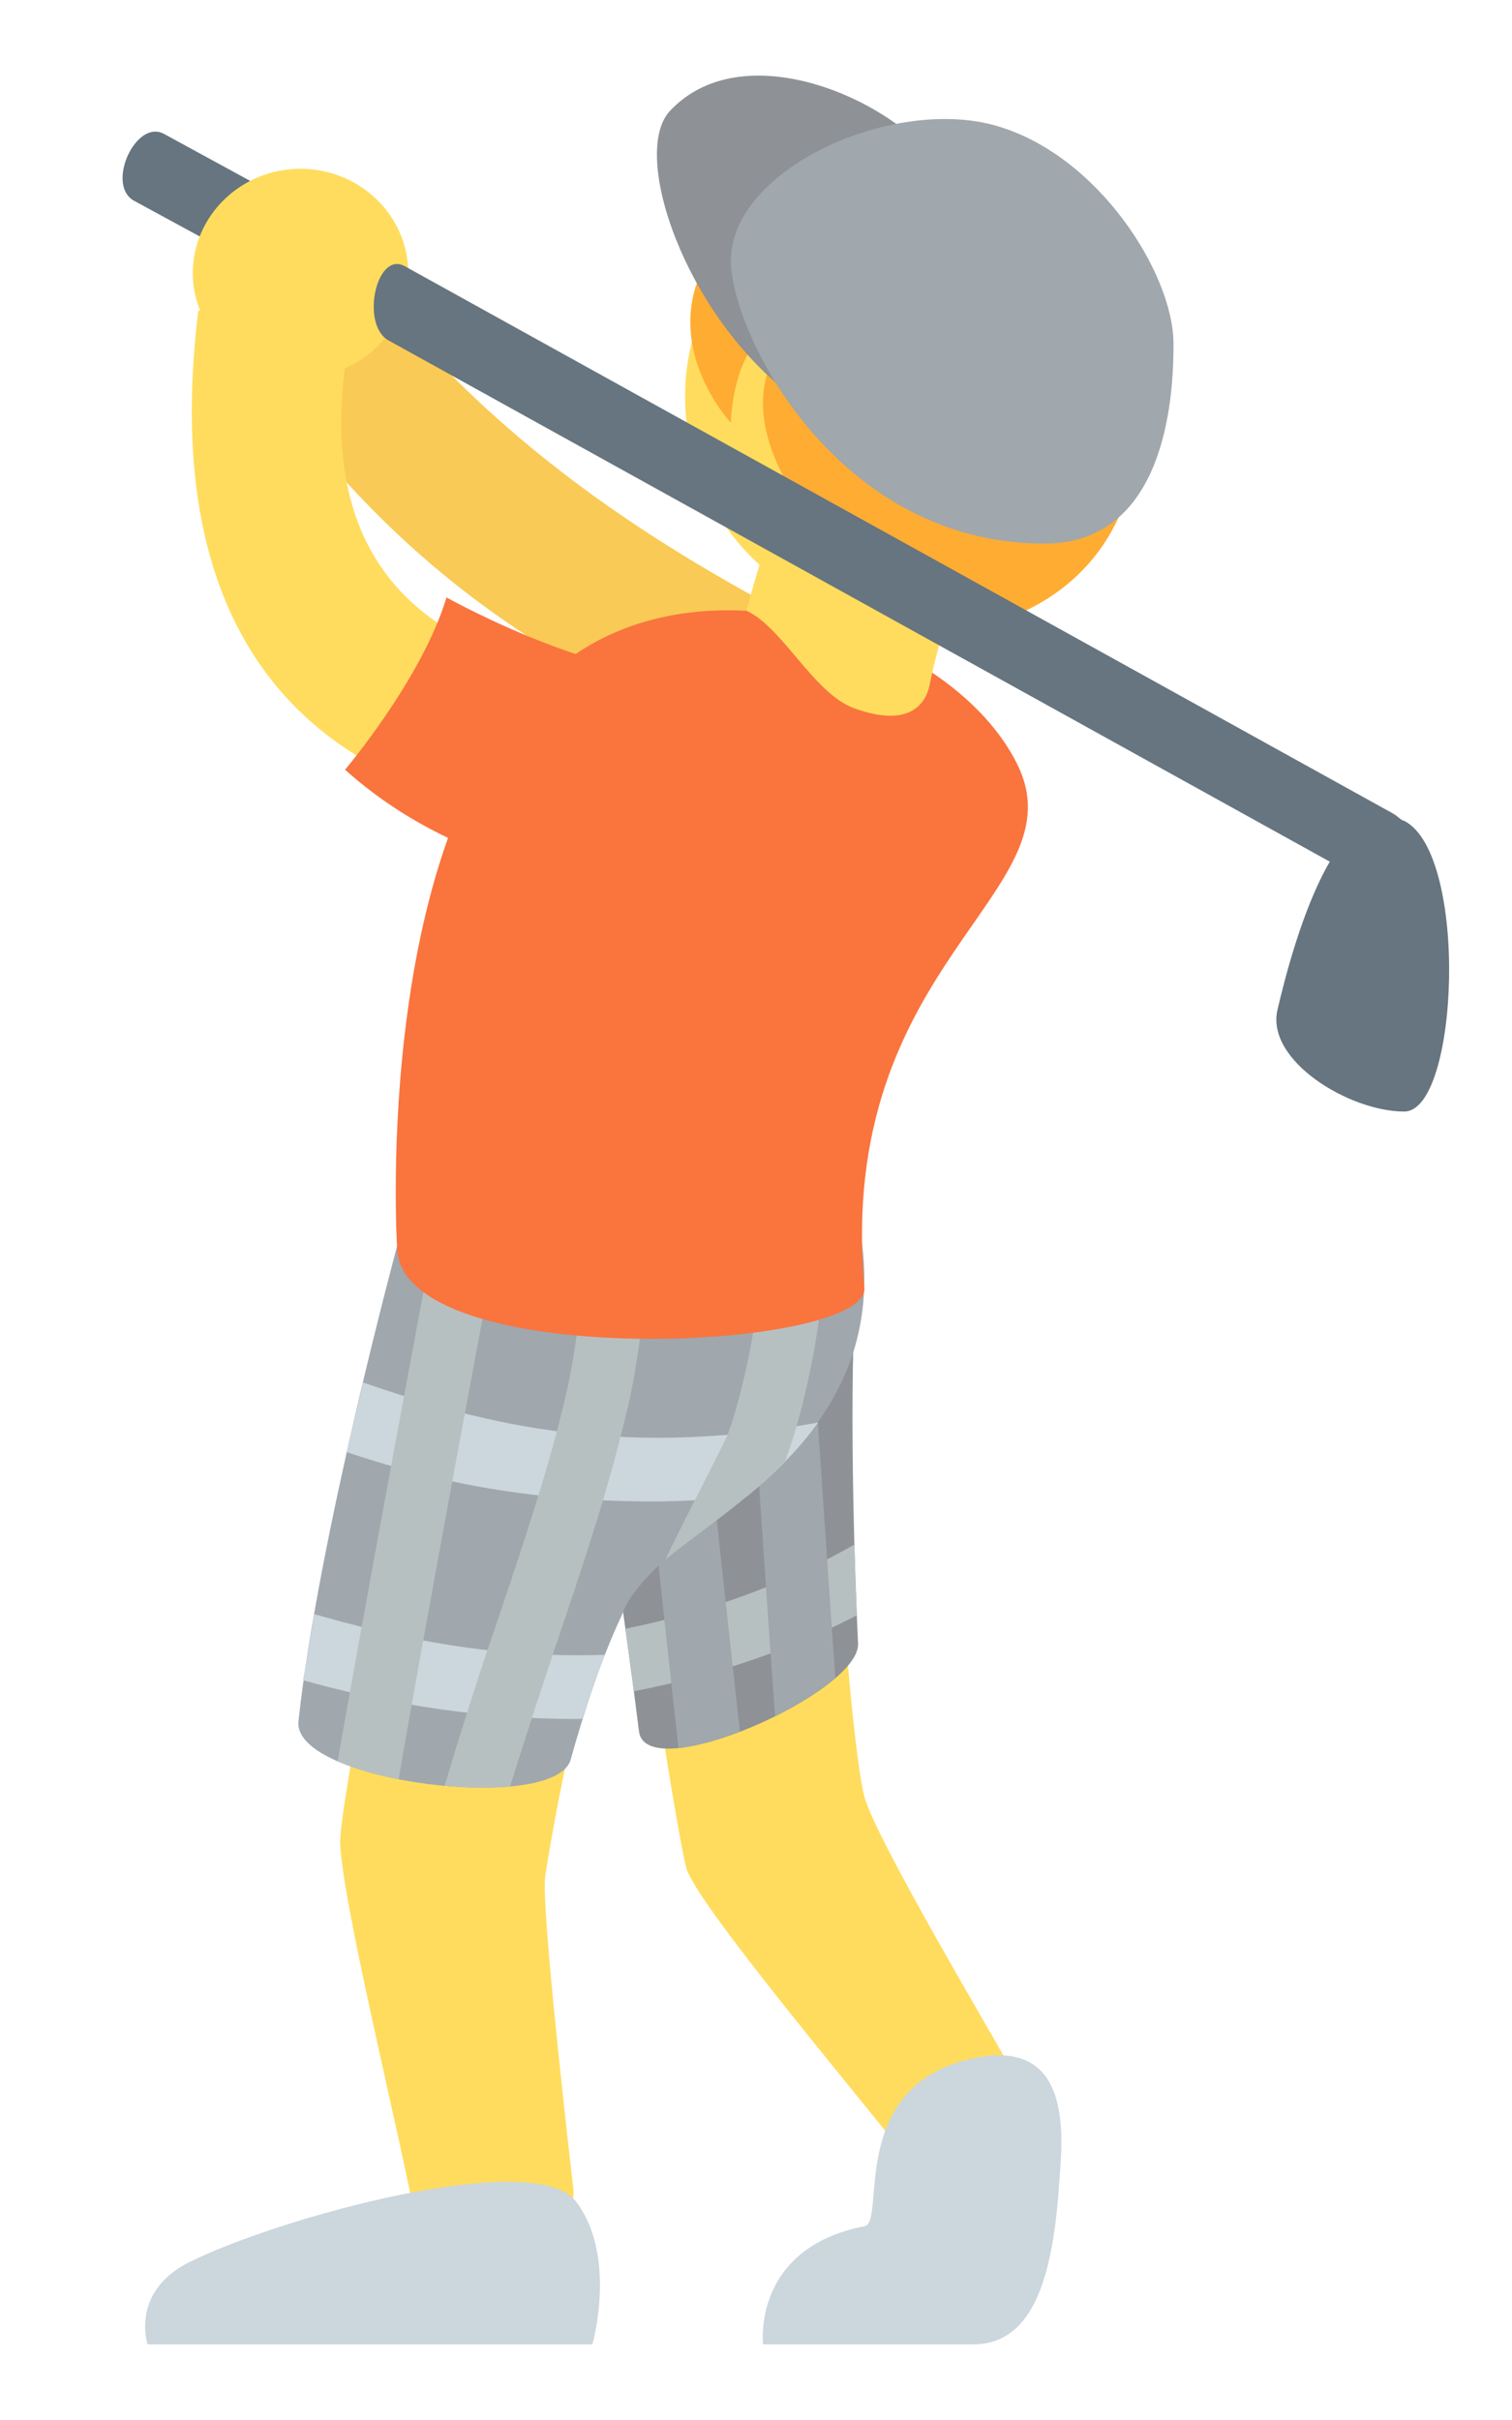 <svg width="10" height="16" viewBox="0 0 10 16" fill="none" xmlns="http://www.w3.org/2000/svg">
<g id="Emoji">
<path id="Vector" d="M6.67 13.648C6.504 13.354 5.807 12.177 5.72 11.89C5.633 11.602 5.448 9.414 5.542 8.336C5.542 8.336 3.798 7.204 3.951 8.454C4.106 9.722 4.472 12.124 4.541 12.356C4.611 12.587 5.624 13.795 5.939 14.193C6.114 14.414 6.815 13.903 6.67 13.648Z" fill="#FFDC5D"/>
<path id="Vector_2" d="M5.675 8.336C5.612 8.947 5.642 10.175 5.675 10.866C5.691 11.19 4.272 11.819 4.226 11.447C4.118 10.575 3.913 9.234 3.801 8.454L5.675 8.336Z" fill="#8E9195"/>
<path id="Vector_3" d="M4.192 11.182C4.607 11.101 5.12 10.962 5.667 10.68C5.661 10.536 5.656 10.38 5.651 10.212C5.093 10.529 4.565 10.682 4.137 10.768L4.192 11.182Z" fill="#B7C0C1"/>
<path id="Vector_4" d="M4.894 11.448C4.775 10.392 4.593 8.667 4.575 8.446L4.159 8.48C4.166 8.564 4.364 10.46 4.487 11.556C4.603 11.545 4.747 11.505 4.894 11.448ZM5.126 11.347C5.281 11.27 5.423 11.181 5.525 11.093C5.458 10.161 5.37 8.822 5.342 8.357L4.925 8.383C4.957 8.874 5.058 10.414 5.126 11.347Z" fill="#A0A7AD"/>
<path id="Vector_5" d="M1.979 1.921L0.886 1.327C0.698 1.223 0.898 0.782 1.086 0.886L2.212 1.5L1.979 1.921Z" fill="#66757F"/>
<path id="Vector_6" d="M5.172 8.011C4.955 6.812 2.989 8.207 2.989 8.207C2.989 8.207 2.25 11.824 2.25 12.172C2.25 12.518 2.632 14.066 2.737 14.621C2.772 14.805 3.838 14.878 3.792 14.473C3.763 14.223 3.576 12.594 3.606 12.403C3.637 12.212 3.795 11.196 4.07 10.552C4.267 10.092 5.462 9.612 5.172 8.011Z" fill="#FFDC5D"/>
<path id="Vector_7" d="M3.81 14.556C3.534 14.195 1.836 14.664 1.251 14.957C0.86 15.153 0.976 15.5 0.976 15.5H3.918C3.918 15.5 4.084 14.918 3.81 14.556Z" fill="#CCD6DD"/>
<path id="Vector_8" d="M5.426 4.179C4.527 3.711 3.325 3.031 2.384 1.79C2.286 1.66 1.496 2.184 1.56 2.273C2.449 3.502 3.417 4.573 6.192 5.367C6.221 5.376 5.798 4.373 5.426 4.179Z" fill="#F9CA55"/>
<path id="Vector_9" d="M5.366 9.461C5.637 9.109 5.808 8.65 5.664 8.01L2.626 8.24C2.626 8.24 2.104 10.172 1.974 11.38C1.93 11.783 3.675 11.997 3.775 11.632C3.861 11.322 3.974 10.97 4.115 10.674C4.248 10.292 5.1 9.841 5.366 9.461Z" fill="#A0A7AD"/>
<path id="Vector_10" d="M4.941 9.893C5.109 9.754 5.275 9.595 5.411 9.405C4.029 9.66 3.096 9.379 2.4 9.14C2.374 9.275 2.324 9.45 2.293 9.601C2.818 9.776 3.431 9.927 4.318 9.927C4.517 9.927 4.726 9.913 4.941 9.893ZM3.852 11.364C3.896 11.223 3.946 11.08 4 10.941C3.203 10.967 2.565 10.81 2.078 10.672C2.057 10.805 2.021 11.018 2.004 11.109C2.472 11.239 3.082 11.365 3.81 11.365L3.852 11.364Z" fill="#CCD6DD"/>
<path id="Vector_11" d="M2.851 8.277C2.831 8.368 2.404 10.665 2.233 11.645C2.346 11.694 2.486 11.734 2.636 11.764C2.793 10.852 3.208 8.613 3.26 8.362L2.851 8.277ZM4.31 8.2L3.893 8.161C3.893 8.167 3.837 8.762 3.763 9.132C3.741 9.238 3.711 9.356 3.68 9.475C3.645 9.605 3.606 9.741 3.563 9.881C3.458 10.222 3.337 10.58 3.222 10.915L3.221 10.917C3.187 11.018 3.04 11.468 2.941 11.807C3.095 11.821 3.243 11.822 3.374 11.81C3.486 11.448 3.647 10.966 3.655 10.942C3.77 10.605 3.888 10.253 3.989 9.916C4.031 9.773 4.07 9.635 4.103 9.502C4.128 9.404 4.154 9.305 4.172 9.215C4.251 8.822 4.307 8.225 4.31 8.2ZM5.024 8.412C5.024 8.675 4.914 9.212 4.814 9.482C4.795 9.533 4.462 10.173 4.402 10.31C4.552 10.188 4.748 10.052 4.945 9.889C5.029 9.819 5.112 9.743 5.192 9.661C5.219 9.592 5.245 9.511 5.27 9.425C5.369 9.077 5.443 8.636 5.443 8.412H5.024Z" fill="#B7C0C1"/>
<path id="Vector_12" d="M7.525 2.625C7.525 3.451 6.855 4.122 6.029 4.122C5.202 4.122 4.531 3.451 4.531 2.625C4.531 1.798 5.202 1.128 6.029 1.128C6.855 1.128 7.525 1.798 7.525 2.625Z" fill="#FFDC5D"/>
<path id="Vector_13" d="M2.626 8.241C2.626 8.241 2.446 5.37 3.73 4.38C4.687 3.641 6.299 4.194 6.726 5.049C7.155 5.904 5.524 6.353 5.717 8.512C5.755 8.938 2.626 9.079 2.626 8.241Z" fill="#FA743E"/>
<path id="Vector_14" d="M5.352 2.874C5.157 3.321 5.022 3.701 4.938 4.038C5.179 4.151 5.382 4.586 5.65 4.683C6.092 4.843 6.141 4.567 6.151 4.516C6.258 3.974 6.53 3.455 6.706 3.177C6.92 2.838 5.599 2.305 5.352 2.874Z" fill="#FFDC5D"/>
<path id="Vector_15" d="M7.525 2.788C7.525 3.679 6.914 4.031 6.551 4.121C6.189 4.212 5.653 3.863 5.36 3.443C5.05 3.001 4.868 2.528 5.308 2.105C5.748 1.682 5.249 2.004 5.057 2.19C4.834 2.407 4.834 2.796 4.834 2.796C4.834 2.796 4.348 2.279 4.684 1.708C5.02 1.137 6.395 1.657 6.585 1.769C6.776 1.881 7.525 2.788 7.525 2.788Z" fill="#FFAC33"/>
<path id="Vector_16" d="M5.247 2.624C4.532 2.09 4.165 1.014 4.432 0.732C4.932 0.201 5.974 0.686 6.242 1.143C6.51 1.6 5.464 2.786 5.247 2.624Z" fill="#8E9195"/>
<path id="Vector_17" d="M4.834 1.723C4.834 2.204 5.534 3.599 6.913 3.594C7.635 3.591 7.765 2.795 7.761 2.267C7.759 1.815 7.269 1.026 6.587 0.831C5.905 0.636 4.834 1.115 4.834 1.723Z" fill="#A0A7AD"/>
<path id="Vector_18" d="M6.484 13.6C7.112 13.493 7.022 14.179 7.006 14.425C6.967 15.011 6.851 15.5 6.436 15.5H5.047C5.047 15.5 4.97 14.864 5.718 14.719C5.865 14.69 5.587 13.752 6.484 13.6Z" fill="#CCD6DD"/>
<path id="Vector_19" d="M2.613 3.869C2.313 3.522 2.204 3.039 2.28 2.436C2.527 2.328 2.7 2.088 2.7 1.807C2.7 1.426 2.381 1.116 1.987 1.116C1.594 1.116 1.275 1.426 1.275 1.807C1.275 1.894 1.293 1.976 1.323 2.052C1.321 2.055 1.312 2.053 1.311 2.058C0.947 5.037 3.025 5.33 3.708 5.427C3.751 5.432 4.448 4.488 4.405 4.488C3.572 4.488 2.969 4.28 2.613 3.869Z" fill="#FFDC5D"/>
<path id="Vector_20" d="M2.953 3.95C2.792 4.487 2.282 5.089 2.282 5.089C3.02 5.75 3.889 5.808 3.889 5.808C3.889 5.808 4.65 4.951 4.792 4.436C4.144 4.617 2.953 3.95 2.953 3.95Z" fill="#FA743E"/>
<path id="Vector_21" d="M9.287 5.427C9.282 5.425 9.277 5.424 9.272 5.422C9.251 5.407 9.234 5.39 9.21 5.377L2.677 1.76C2.489 1.655 2.382 2.147 2.57 2.251L8.795 5.697C8.612 6.01 8.495 6.48 8.449 6.676C8.37 7.012 8.924 7.349 9.287 7.349C9.649 7.349 9.716 5.646 9.287 5.427Z" fill="#66757F"/>
</g>
</svg>
